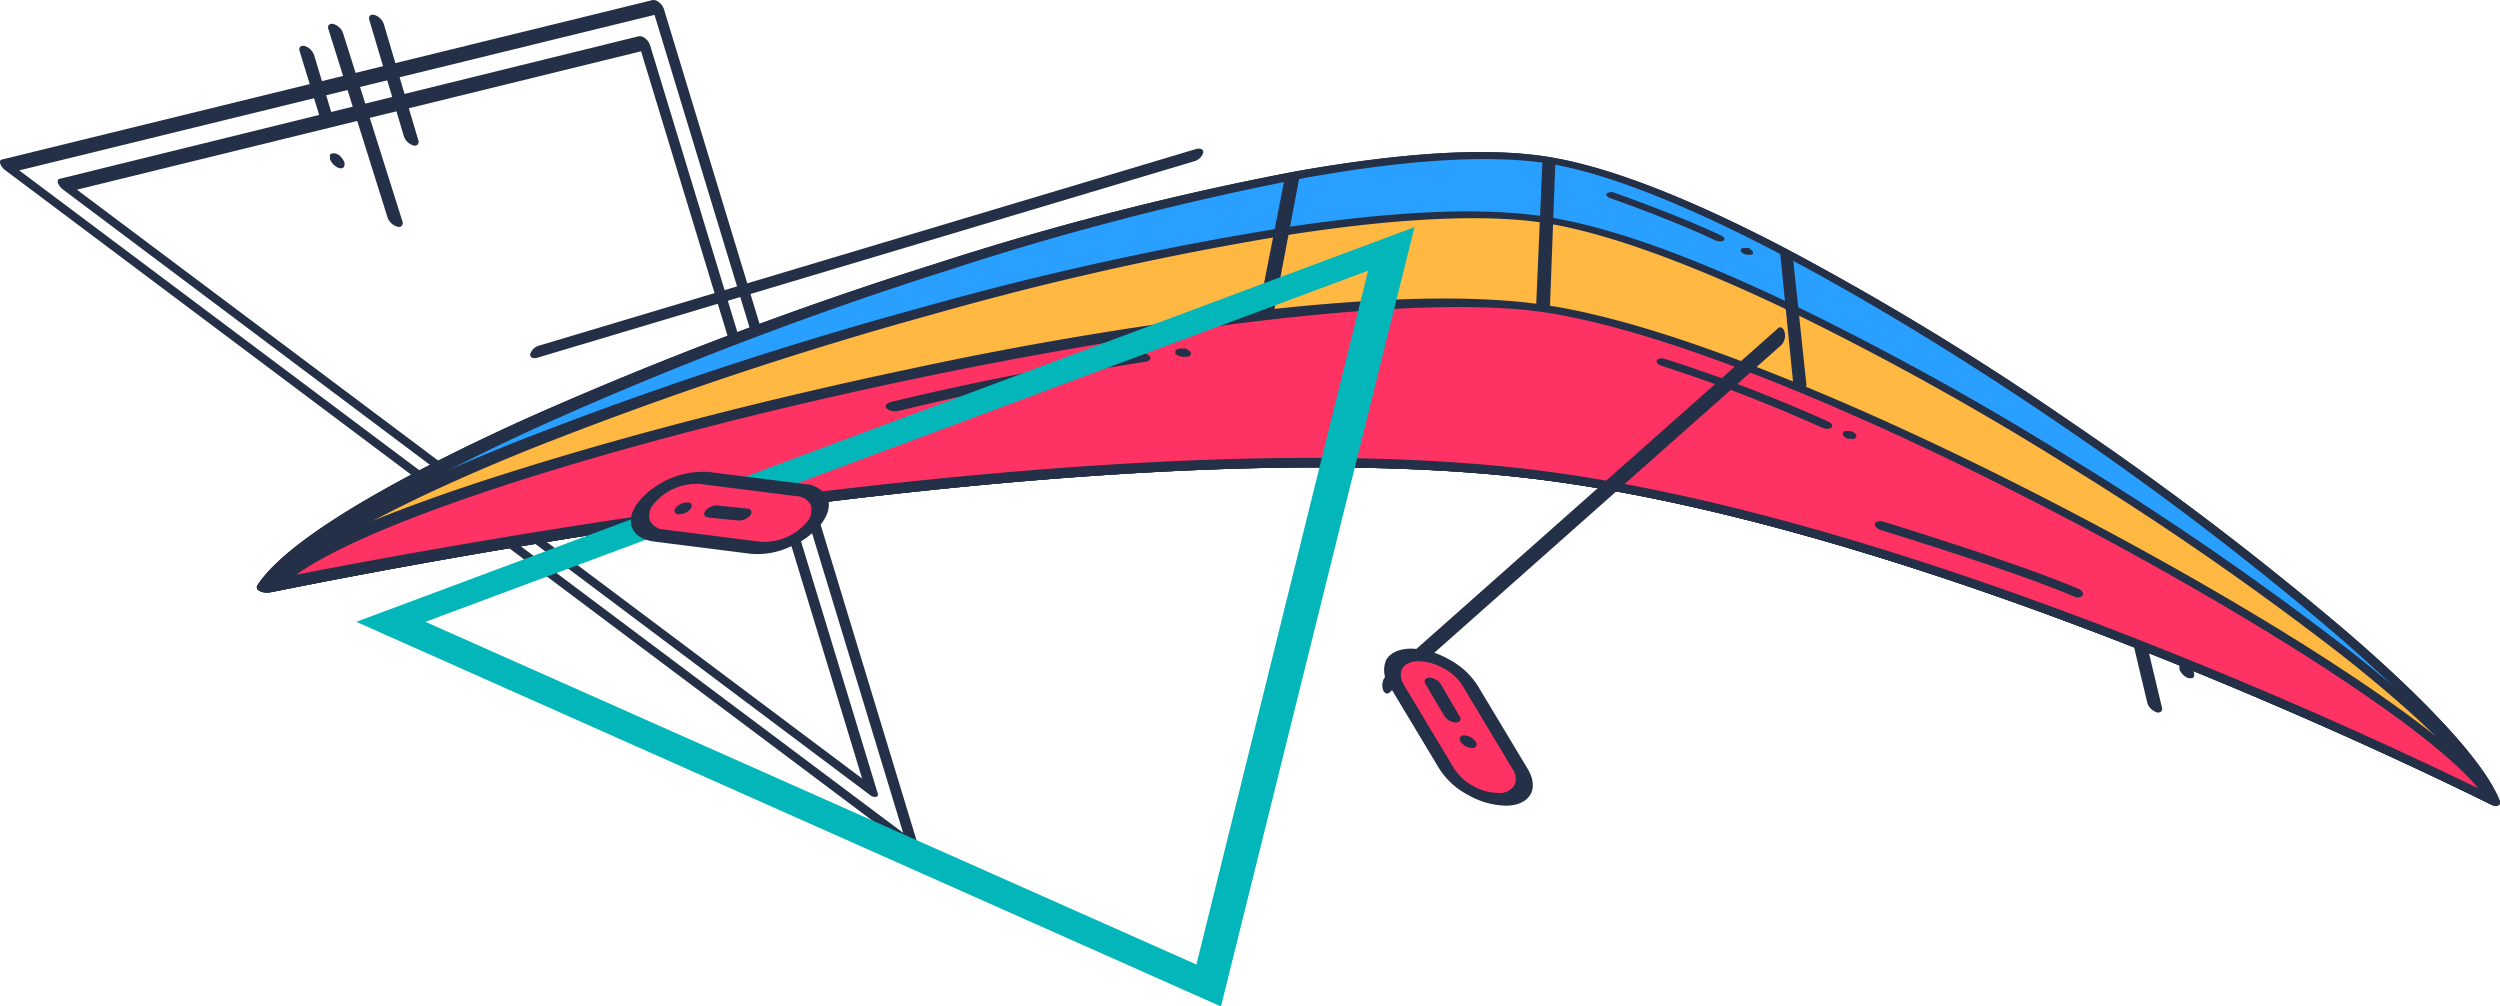 <svg xmlns="http://www.w3.org/2000/svg" viewBox="0 0 389.98 156.95"><defs><style>.cls-1{fill:#243047;}.cls-2{fill:#ff3363;}.cls-3{fill:#299fff;}.cls-4{fill:#ffb842;}.cls-5{fill:#02b6ba;}</style></defs><g id="Layer_2" data-name="Layer 2"><g id="Layer_1-2" data-name="Layer 1"><path class="cls-1" d="M100,8l34.48,113.44L12,29.59,100,8Zm36.84,116.26a.55.55,0,0,0,.06-.56L101.39,7a2.19,2.19,0,0,0-.73-1,1.26,1.26,0,0,0-1-.35L9.28,27.9c-.25.06-.34.32-.23.67a2.39,2.39,0,0,0,.78,1L135.69,124a1.21,1.21,0,0,0,.94.31.35.35,0,0,0,.16-.09ZM102.1,2.32l38.78,127.6L3,26.58,102.1,2.32Zm41.14,130.43a.53.53,0,0,0,.07-.56L103.55,1.37a2.15,2.15,0,0,0-.74-1,1.28,1.28,0,0,0-1-.36L.28,24.89c-.26.06-.35.32-.23.67a2.25,2.25,0,0,0,.78,1l141.32,106a1.18,1.18,0,0,0,.94.3.28.28,0,0,0,.15-.08Z"/><path class="cls-1" d="M52,3.74c-.61-.14-1,.25-.75.88L60.48,34A2.27,2.27,0,0,0,62,35.36a.67.67,0,0,0,.66-.12.7.7,0,0,0,.1-.75L53.51,5.15A2.31,2.31,0,0,0,52,3.74Z"/><path class="cls-1" d="M51.91,19.37a.72.72,0,0,0,.1-.75L49,8.59a2.33,2.33,0,0,0-1.47-1.42c-.62-.15-1,.24-.77.87l3.06,10a2.33,2.33,0,0,0,1.47,1.42.69.69,0,0,0,.67-.12Z"/><path class="cls-1" d="M57.63,3.18,63,21.26a2.27,2.27,0,0,0,1.46,1.42.66.66,0,0,0,.68-.12.69.69,0,0,0,.1-.73L59.87,3.75a2.27,2.27,0,0,0-1.46-1.42c-.62-.16-1,.22-.78.85Z"/><path class="cls-1" d="M52.44,26a1.19,1.19,0,0,0,.22.12l.23.09a.73.73,0,0,0,.71-.11.34.34,0,0,0,.09-.14.6.6,0,0,0,.05-.16,1.27,1.27,0,0,0,0-.2,1.55,1.55,0,0,0,0-.21,1.36,1.36,0,0,0-.09-.23,2.45,2.45,0,0,0-.28-.45c-.05-.07-.12-.14-.18-.21L53,24.28l-.23-.16L52.49,24l-.22-.08a.93.93,0,0,0-.22,0h-.19a.48.48,0,0,0-.17.05.47.47,0,0,0-.22.22.48.48,0,0,0,0,.17,1.15,1.15,0,0,0,0,.19,2.07,2.07,0,0,0,0,.22,2,2,0,0,0,.08.22l.12.23c.05.08.11.15.16.22a2,2,0,0,0,.19.22l.21.18a1.88,1.88,0,0,0,.23.16Z"/><path class="cls-1" d="M329,80.18c-.63-.2-1,.14-.88.76l6.84,28.68a2.27,2.27,0,0,0,1.4,1.47.74.74,0,0,0,.76-.09.68.68,0,0,0,.12-.66l-6.84-28.69a2.27,2.27,0,0,0-1.4-1.47Z"/><path class="cls-1" d="M335.47,87.67l2.43,9.86A2.31,2.31,0,0,0,339.32,99a.71.71,0,0,0,.74-.1.69.69,0,0,0,.12-.67l-2.44-9.86a2.29,2.29,0,0,0-1.41-1.47c-.63-.19-1,.16-.86.77Z"/><path class="cls-1" d="M325.8,94.8a.71.71,0,0,0,.73-.1.72.72,0,0,0,.12-.68l-4.54-17.85a2.27,2.27,0,0,0-1.42-1.46c-.63-.19-1,.17-.85.78l4.54,17.85a2.27,2.27,0,0,0,1.42,1.46Z"/><path class="cls-1" d="M341.23,103.76a1,1,0,0,0-.23-.12,1.09,1.09,0,0,0-.23-.09l-.21,0h-.19l-.17,0a.51.51,0,0,0-.23.23.42.42,0,0,0,0,.16.66.66,0,0,0,0,.2.78.78,0,0,0,0,.21c0,.07.05.15.08.23a2.39,2.39,0,0,0,.12.22,1.88,1.88,0,0,0,.16.23l.19.21a1.9,1.9,0,0,0,.21.19l.22.16.23.12.23.08a.78.78,0,0,0,.21,0,.66.66,0,0,0,.2,0,.43.43,0,0,0,.16,0,.42.42,0,0,0,.14-.09l.09-.13a.84.84,0,0,0,.05-.17,1.15,1.15,0,0,0,0-.41,1.19,1.19,0,0,0-.08-.22,1,1,0,0,0-.12-.23l-.16-.23-.18-.2-.22-.19-.22-.16Z"/><path class="cls-2" d="M241.6,25C201.89,18.56,58.44,66.18,41.92,91.46c0,.07,126.29-26.33,197.82-17.41,64.38,8,149.19,50.89,149.16,50.82C380.19,102.49,279,31.12,241.6,25Z"/><path class="cls-1" d="M45.05,89.87C75.24,84,176.86,65.47,239.76,73.35c57.32,7.17,129.37,41.09,147.41,49.91-2.93-5.53-11.07-14.17-22.91-24.41a488.54,488.54,0,0,0-42.69-32.51c-26.68-18.24-60.27-37.62-80-40.82-8.81-1.43-21.76-.7-38.18,2.27a457.11,457.11,0,0,0-55.83,14.48A593.38,593.38,0,0,0,84.21,66.48c-19.57,8.93-33.72,17.3-39.16,23.39Zm344.81,35.65a.78.78,0,0,1-.18.11c-.44.18-.87,0-1.57-.37-15-7.39-89.74-43.23-148.4-50.51-64.53-8-171.17,12.34-196.49,17.44-1.23.24-2,.39-2.7,0-.45-.23-.58-.58-.35-.93,5.47-8.3,26.52-19,42-26a601.52,601.52,0,0,1,63.89-24.15,459.42,459.42,0,0,1,56.25-14.41c17-3,30-3.73,39.3-2.21h0q13.8,2.25,36.44,14a448.32,448.32,0,0,1,44.72,27.15,495.76,495.76,0,0,1,42.87,32.54c9.34,8,21.45,19.48,24.29,26.72a.49.49,0,0,1-.07.55Z"/><path class="cls-3" d="M241.6,25C201.89,18.56,58.44,66.18,41.92,91.46c0,.07,126.29-26.33,197.82-17.41,64.38,8,149.19,50.89,149.16,50.82C380.19,102.49,279,31.12,241.6,25Z"/><path class="cls-1" d="M45.05,89.87C75.24,84,176.86,65.47,239.76,73.35c57.32,7.17,129.37,41.09,147.41,49.91-2.93-5.53-11.07-14.17-22.91-24.41a488.54,488.54,0,0,0-42.69-32.51c-26.68-18.24-60.27-37.62-80-40.82-8.81-1.43-21.76-.7-38.18,2.27a457.11,457.11,0,0,0-55.83,14.48A593.38,593.38,0,0,0,84.21,66.48c-19.57,8.93-33.72,17.3-39.16,23.39Zm344.81,35.65a.78.78,0,0,1-.18.11c-.44.18-.87,0-1.57-.37-15-7.39-89.74-43.23-148.4-50.51-64.53-8-171.17,12.34-196.49,17.44-1.23.24-2,.39-2.7,0-.45-.23-.58-.58-.35-.93,5.47-8.3,26.52-19,42-26a601.52,601.52,0,0,1,63.89-24.15,459.42,459.42,0,0,1,56.25-14.41c17-3,30-3.73,39.3-2.21h0q13.8,2.25,36.44,14a448.32,448.32,0,0,1,44.72,27.15,495.76,495.76,0,0,1,42.87,32.54c9.34,8,21.45,19.48,24.29,26.72a.49.49,0,0,1-.07.55Z"/><path class="cls-4" d="M41.94,91.46c1.69-.29,126.69-26.28,197.8-17.41,64,8,148.21,50.4,149.15,50.82C380.44,105,279.81,40.35,241.24,34.34,200.21,28,57.89,69.21,41.94,91.46Z"/><path class="cls-1" d="M41.94,91.46h0Zm3.35-1.64c30.57-6,131.74-24.33,194.47-16.47,57.18,7.15,129,40.92,147.27,49.84-2.94-4.85-10.71-12.32-22-21.2a486,486,0,0,0-42.23-29.23,468.85,468.85,0,0,0-45.08-24.94c-15-7.1-27.51-11.55-36.51-13s-22.48-.88-39.3,1.68a495.25,495.25,0,0,0-56.53,12.57A611.91,611.91,0,0,0,82.74,70.05c-18.58,7.49-32,14.52-37.45,19.77Zm344.55,35.69a.3.3,0,0,1-.14.1,1.27,1.27,0,0,1-1-.08l-.56-.27c-15-7.39-89.75-43.23-148.4-50.51-64.53-8-171.17,12.34-196.49,17.43l-1,.2a2.91,2.91,0,0,1-1.76-.19c-.42-.24-.53-.59-.28-.93,5.28-7.32,25.6-16.48,40.65-22.48A621,621,0,0,1,144,47.9a503.6,503.6,0,0,1,56.91-12.49c17.4-2.6,30.73-3.09,40.33-1.59s22,5.89,37.41,13.21a470.05,470.05,0,0,1,45.24,25,486.93,486.93,0,0,1,42.41,29.27c9.1,7.14,20.84,17.23,23.59,23.65a.48.48,0,0,1-.07.57Z"/><path class="cls-2" d="M42.06,91.44c4.94-1,127.41-26.15,197.68-17.39,63.38,7.89,146.32,49.44,149.09,50.79-8.8-16.48-108-70.92-148.12-76.74C197.92,41.9,58.42,73.43,42.06,91.44Z"/><path class="cls-1" d="M46.14,89.66c31.75-6.17,131.46-24.1,193.62-16.31,56.73,7.1,127.79,40.35,146.8,49.61-3.18-3.95-10.45-9.78-20.77-16.67C354.35,98.64,339.6,90,324.25,81.86c-16-8.45-31.72-15.86-45.66-21.53-15.43-6.27-28.48-10.28-37.9-11.64-41.07-5.93-169,22.89-194.55,41Zm343.65,35.82-.13.1a1.33,1.33,0,0,1-1.1-.1l-.45-.22c-15-7.39-89.75-43.24-148.4-50.51-64.53-8-171.17,12.34-196.49,17.43l-.78.16a2.9,2.9,0,0,1-1.87-.19.6.6,0,0,1-.18-1c5.44-5.94,24.83-13,39.29-17.53,18.22-5.77,40.34-11.45,61.93-16a581.7,581.7,0,0,1,57.53-9.47c17.85-1.89,31.63-2.07,41.59-.62s22.77,5.4,38.64,11.84c14,5.68,29.76,13.1,45.79,21.57,15.39,8.12,30.2,16.8,41.7,24.47,8.8,5.86,20.09,14.09,23,19.44a.53.53,0,0,1,0,.64Z"/><path class="cls-1" d="M241.62,24.53c-.55-.09-1,.06-1,.33l-1,23c0,.32.46.65,1.05.74a1.57,1.57,0,0,0,.77-.06c.2-.08.33-.21.33-.37l.86-23c0-.28-.42-.57-1-.66Z"/><path class="cls-1" d="M200.42,27.72l-4,20.33c-.06.34.41.7,1.06.79a2,2,0,0,0,.87-.07.57.57,0,0,0,.42-.39l3.85-20.33c.06-.29-.38-.6-1-.7s-1.13.07-1.19.37Z"/><path class="cls-1" d="M278.63,39.39c-.53-.08-.94.08-.91.37l2,20c0,.34.52.67,1.09.75a1.35,1.35,0,0,0,.72-.07.41.41,0,0,0,.26-.39l-2.11-19.95c0-.29-.49-.59-1-.67Z"/><path class="cls-1" d="M177.75,55.11c-21.09,3.16-38.63,7.57-38.81,7.61-.7.18-1,.63-.63,1a2.14,2.14,0,0,0,1.89.37c.18,0,17.54-4.47,38.46-7.65a1.32,1.32,0,0,0,.3-.08c.44-.15.62-.46.41-.76a1.79,1.79,0,0,0-1.62-.49Z"/><path class="cls-1" d="M185.19,54.43l-.22-.07-.24,0-.24,0h-.24l-.23,0a1.07,1.07,0,0,0-.38.13.5.5,0,0,0-.14.1.35.35,0,0,0-.1.11.38.38,0,0,0-.06.13.29.29,0,0,0,0,.13.22.22,0,0,0,0,.13.57.57,0,0,0,.08.13.74.74,0,0,0,.13.12,1.72,1.72,0,0,0,.83.31l.24,0h.24l.23,0,.21,0,.17-.08a.56.56,0,0,0,.14-.1.53.53,0,0,0,.1-.12.34.34,0,0,0,.06-.12.53.53,0,0,0-.25-.52l-.17-.1-.2-.09Z"/><path class="cls-1" d="M324.72,93a.46.46,0,0,0,.15-.16c.19-.32-.12-.77-.68-1-9.33-4-29.56-10.21-30.42-10.47-.59-.18-1.17,0-1.29.3s.26.77.85,1c.21.06,21,6.42,30.19,10.38a1.36,1.36,0,0,0,1.2,0Z"/><path class="cls-1" d="M268.51,36.76c-6.37-3.06-16.2-6.52-16.61-6.67a1.3,1.3,0,0,0-1.27.1c-.19.23.07.56.58.74.1,0,10.1,3.56,16.33,6.55a1.67,1.67,0,0,0,1.2.12l.13-.07c.27-.2.11-.55-.36-.77Z"/><path class="cls-1" d="M273,38.77l-.17-.08-.18,0-.19,0a1.21,1.21,0,0,0-.79.1.6.6,0,0,0-.08.08.2.2,0,0,0-.05.09.16.16,0,0,0,0,.1.36.36,0,0,0,0,.1.41.41,0,0,0,.07.11.44.44,0,0,0,.09.11l.13.1a2,2,0,0,0,.7.26l.19,0h.18l.17,0,.14,0a.34.34,0,0,0,.25-.33.36.36,0,0,0,0-.1l-.07-.11-.1-.11-.12-.09-.16-.09Z"/><path class="cls-1" d="M287.48,67.5a.36.36,0,0,0,0,.11.45.45,0,0,0,0,.12.56.56,0,0,0,0,.12.83.83,0,0,0,.07.13l.11.12.14.12.17.1.19.08.2.06.21,0,.2,0H289l.18,0a.47.47,0,0,0,.15-.06.4.4,0,0,0,.24-.4.31.31,0,0,0,0-.13l-.08-.13-.11-.12-.14-.11a1.79,1.79,0,0,0-.76-.28l-.2,0H288l-.18,0a.59.59,0,0,0-.26.14.28.28,0,0,0-.09.1Z"/><path class="cls-1" d="M284.32,66.72a1.56,1.56,0,0,0,1.24.07.64.64,0,0,0,.16-.11c.25-.27,0-.67-.5-.91A237,237,0,0,0,259.77,56c-.57-.18-1.16-.08-1.32.22s.17.68.74.85a236.11,236.11,0,0,1,25.13,9.69Z"/><path class="cls-5" d="M186.63,150.46,66.36,97,213.42,42.22,186.63,150.46ZM55.58,97l134.88,60L220.65,35.43,55.58,97Z"/><path class="cls-1" d="M187.7,23.82c.07-.52-.46-.77-1.17-.56L84.13,53.9a2,2,0,0,0-1.42,1.33.52.52,0,0,0,.06.36c.16.27.58.36,1.1.2l102.4-30.63a2.06,2.06,0,0,0,1.43-1.34Z"/><path class="cls-1" d="M278.38,51.83c-.17-.7-.65-1-1.07-.58l-61.16,54.23a2.18,2.18,0,0,0-.46,1.94c.11.46.36.73.63.76a.61.61,0,0,0,.45-.17l61.15-54.23a2.18,2.18,0,0,0,.46-2Z"/><path class="cls-2" d="M127,81.64h0a11,11,0,0,1-9,3.8l-15-1.9c-3-.38-3.93-2.71-2-5.19h0a11,11,0,0,1,9-3.8l15,1.9c3,.39,3.93,2.71,2,5.19Z"/><path class="cls-1" d="M101.41,81.25a2.61,2.61,0,0,0,2.23,1.36l15,1.9a8.76,8.76,0,0,0,7.16-3h0a2.8,2.8,0,0,0,.69-2.68,2.54,2.54,0,0,0-2.27-1.43l-15-1.9a8.69,8.69,0,0,0-7.15,3,2.72,2.72,0,0,0-.66,2.75Zm27.7-3.67,0,.12c.45,1.19.08,2.64-1.06,4.09h0a12.45,12.45,0,0,1-5,3.59,12,12,0,0,1-6,1l-15-1.9c-3.67-.47-4.75-3.28-2.4-6.27a13.27,13.27,0,0,1,10.91-4.59l15,1.9a4,4,0,0,1,3.41,2.06Z"/><path class="cls-2" d="M220.72,102.2h0a11,11,0,0,1,8.57,4.74l7.81,13c1.58,2.63.31,4.77-2.85,4.78h0a11,11,0,0,1-8.57-4.74l-7.81-13c-1.58-2.63-.31-4.77,2.85-4.78Z"/><path class="cls-1" d="M236.23,122.5a2.6,2.6,0,0,0-.32-2.59l-7.8-13a7.78,7.78,0,0,0-2.93-2.66,8.27,8.27,0,0,0-3.87-1.1h0c-2.49,0-3.51,1.71-2.25,3.79l7.8,13a8,8,0,0,0,2.93,2.66,8.13,8.13,0,0,0,3.87,1.09,2.72,2.72,0,0,0,2.57-1.19ZM216.2,103c.59-1.11,2-1.81,3.92-1.82a12.54,12.54,0,0,1,5.89,1.67,11.85,11.85,0,0,1,4.47,4.06l7.81,13c1.91,3.17.36,5.76-3.44,5.77A12.43,12.43,0,0,1,229,124a11.85,11.85,0,0,1-4.47-4.06l-7.81-13a4,4,0,0,1-.48-4Z"/><path class="cls-1" d="M227.7,111.78l-2.94-5.06a2.31,2.31,0,0,0-1.77-1,.75.75,0,0,0-.7.31.69.69,0,0,0,.07.67l2.95,5a2.25,2.25,0,0,0,1.77,1c.66,0,.94-.43.62-1Z"/><path class="cls-1" d="M105.28,79.38a1.34,1.34,0,0,0-.07.18,1,1,0,0,0,0,.17.46.46,0,0,0,.13.29.69.69,0,0,0,.13.11l.18.08.22,0a2.14,2.14,0,0,0,1-.19,2,2,0,0,0,.84-.63.76.76,0,0,0,.12-.19.64.64,0,0,0,.06-.18.52.52,0,0,0,0-.17.75.75,0,0,0,0-.16l-.09-.13-.14-.11a.75.75,0,0,0-.18-.08l-.21,0a2.18,2.18,0,0,0-1,.19,2.12,2.12,0,0,0-.84.63,1.18,1.18,0,0,0-.11.19Z"/><path class="cls-1" d="M110.51,80.73l4.65.47a2.31,2.31,0,0,0,1.87-.81.7.7,0,0,0,.15-.7.69.69,0,0,0-.62-.36l-4.65-.48a2.29,2.29,0,0,0-1.87.82c-.38.52-.17,1,.47,1.06Z"/><path class="cls-1" d="M229.64,116.7c.38,0,.65-.19.69-.46a.54.54,0,0,0,0-.18.61.61,0,0,0-.05-.18.93.93,0,0,0-.1-.2,1.25,1.25,0,0,0-.15-.19l-.18-.18a1.28,1.28,0,0,0-.22-.17l-.23-.15a2.26,2.26,0,0,0-1-.27,1.33,1.33,0,0,0-.21,0,1.06,1.06,0,0,0-.19.06.71.71,0,0,0-.14.1.64.64,0,0,0-.1.13.69.69,0,0,0,.1.7,2.1,2.1,0,0,0,.79.7,2.17,2.17,0,0,0,1,.26Z"/></g></g></svg>